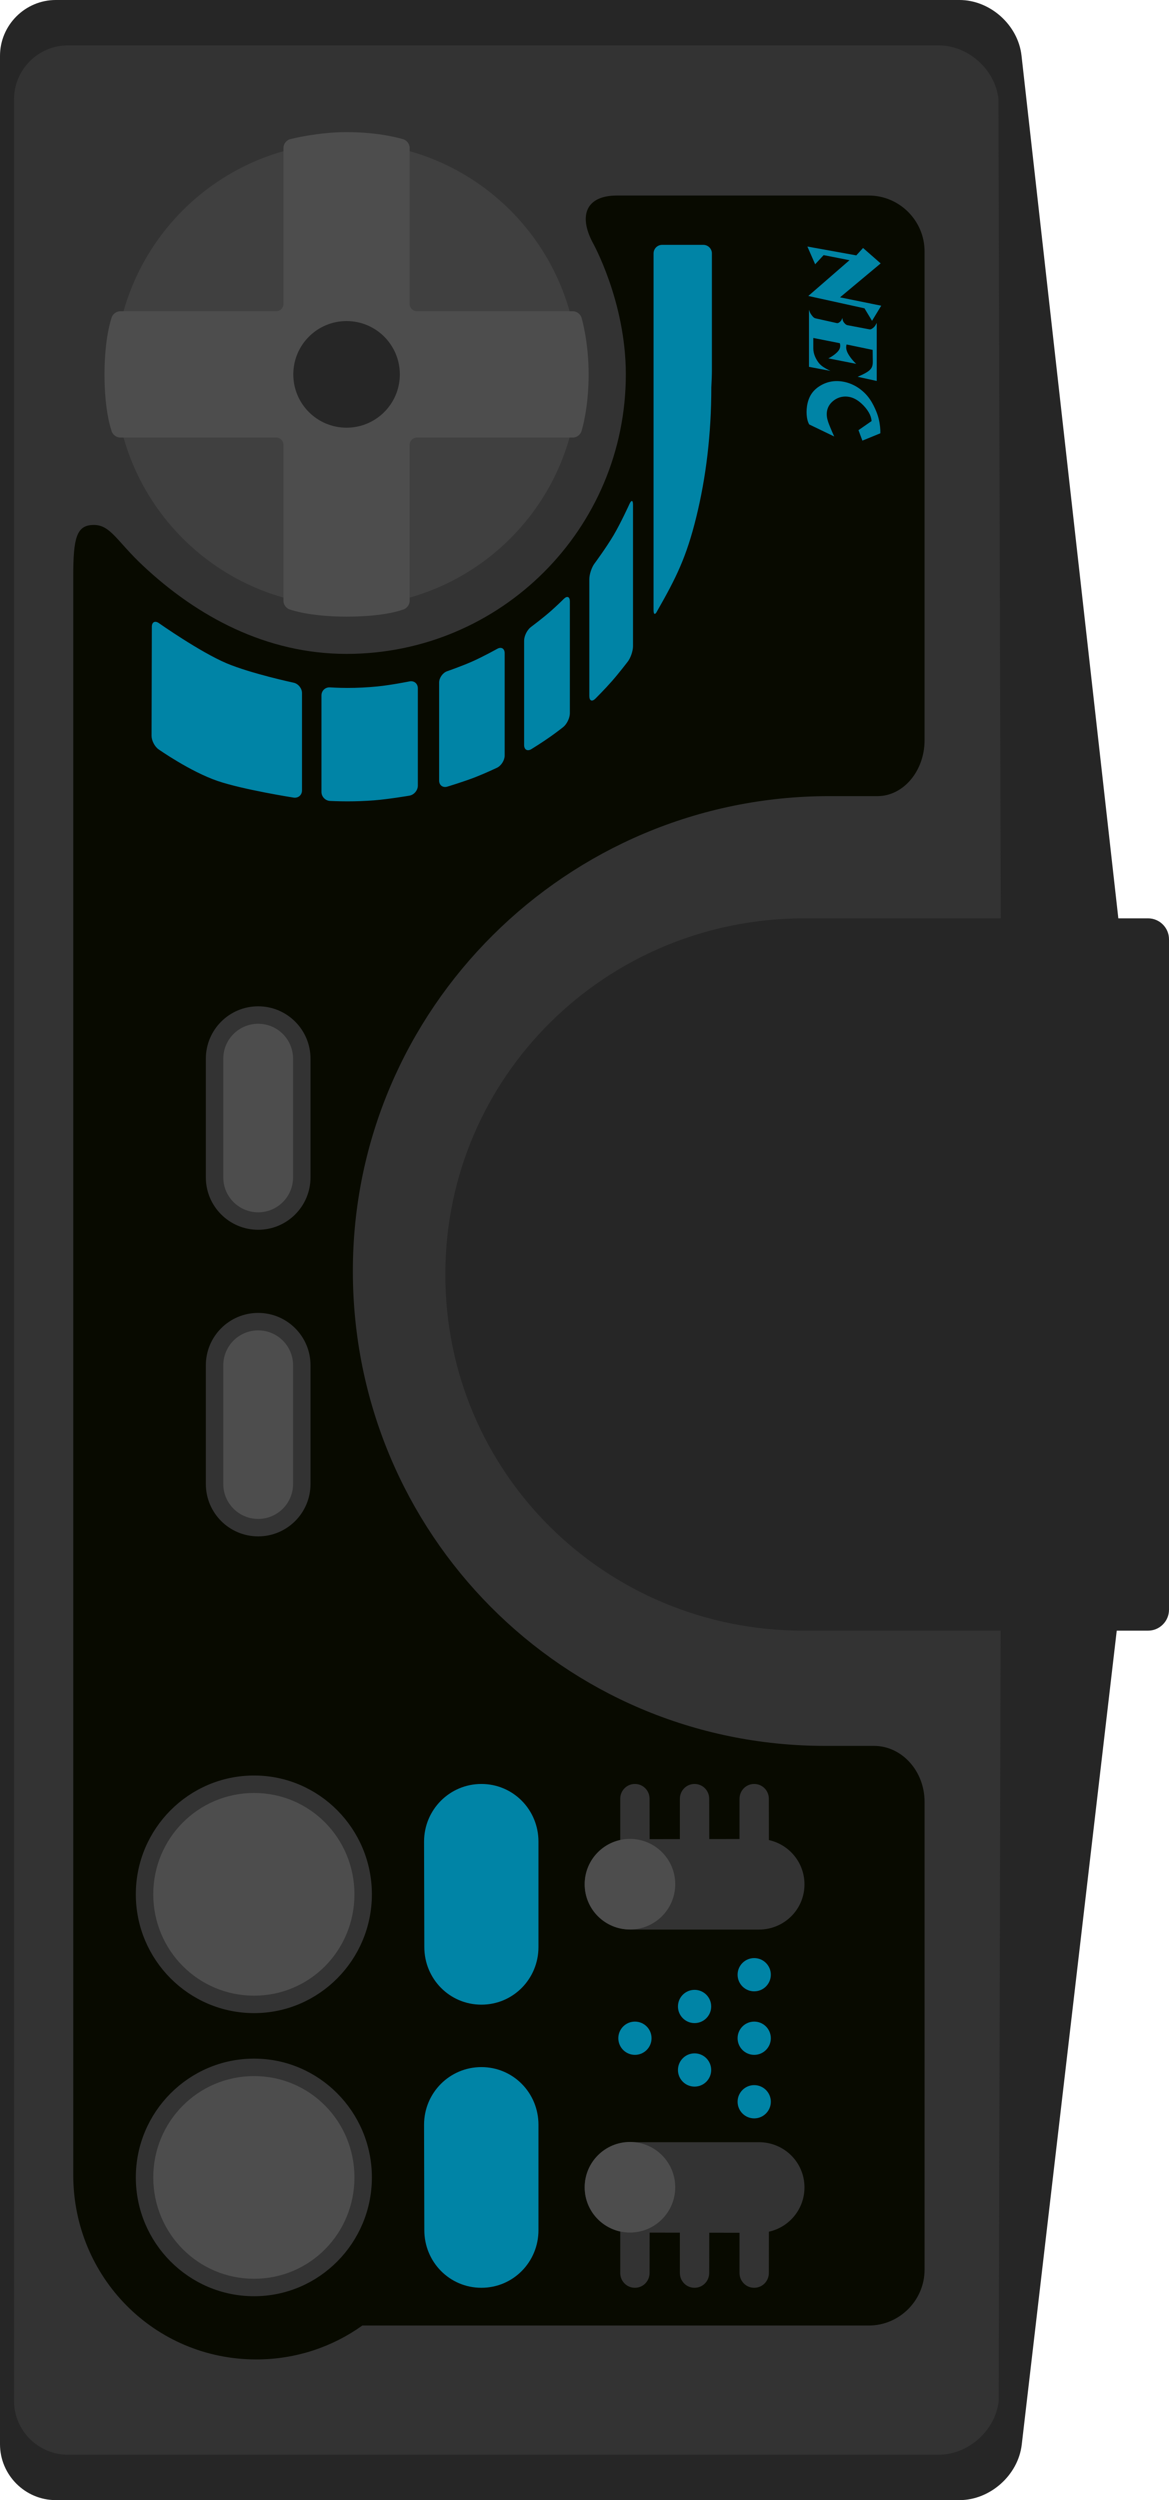 <svg enable-background="new 0 0 154.673 330.522" viewBox="0 0 154.673 330.522" xmlns="http://www.w3.org/2000/svg"><path d="m7.386 330.522c-4.063 0-7.386-3.324-7.386-7.387v-315.749c0-4.063 3.323-7.386 7.386-7.386h119.56c4.064 0 7.758 3.303 8.211 7.341l17.278 153.811c.453 4.039.439 10.643-.033 14.678l-17.213 147.355c-.47 4.035-4.18 7.338-8.243 7.338h-119.56z" fill="#262626"/><path d="m8.976 324.519c-3.915 0-7.118-3.201-7.118-7.117v-304.284c0-3.914 3.203-7.117 7.118-7.117h115.22c3.914 0 7.475 3.183 7.91 7.072l.419 148.227c.437 3.893.422 10.256-.032 14.144l-.355 142.006c-.453 3.889-4.027 7.068-7.941 7.068h-115.221z" fill="#333"/><path d="m45.854 80.155c-16.933 0-30.658-13.727-30.658-30.66s13.726-30.66 30.658-30.66c16.934 0 30.659 13.727 30.659 30.66s-13.726 30.66-30.659 30.66z" fill="#404040"/><path d="m9.693 90.939v-14.772c0-5.061.422-6.768 2.722-6.768 2.218 0 3.042 2.145 6.501 5.385 7.185 6.734 16.313 11.663 26.938 11.663 20.408 0 36.951-16.544 36.951-36.952 0-9.716-4.432-17.518-4.432-17.518-1.822-3.533-.803-6.127 3.261-6.127h33.31c4.063 0 7.387 3.324 7.387 7.387v64.627c0 4.063-2.805 7.386-6.232 7.386-3.428 0-6.387 0-6.387 0-34.671 0-63.025 28.108-63.025 62.78s27.801 62.779 62.473 62.779h6.479c3.681 0 6.693 3.324 6.693 7.387v61.859c0 4.06-3.323 7.385-7.387 7.385h-67.004c-3.945 2.822-8.779 4.482-14.033 4.482-13.494 0-24.215-10.889-24.215-24.381z" fill="#080a00"/><path d="m17.971 287.86c0-8.66 7.019-15.706 15.646-15.706 8.596 0 15.588 7.046 15.588 15.706s-6.993 15.706-15.588 15.706c-8.627 0-15.646-7.045-15.646-15.706zm26.618 0c0-6.115-4.922-11.09-10.972-11.09-6.082 0-11.03 4.975-11.03 11.09s4.948 11.09 11.03 11.09c6.05 0 10.972-4.974 10.972-11.09z" fill="#333"/><path d="m20.279 287.86c0 7.4 5.938 13.398 13.338 13.398s13.28-5.998 13.28-13.398-5.88-13.398-13.28-13.398c-7.399 0-13.338 5.998-13.338 13.398z" fill="#4d4d4d"/><path d="m27.236 196.188v-15.695c0-3.824 3.1-6.924 6.924-6.924s6.924 3.1 6.924 6.924v15.695c0 3.824-3.1 6.925-6.924 6.925s-6.924-3.1-6.924-6.925z" fill="#333"/><path d="m29.544 196.188v-15.695c0-2.549 2.067-4.615 4.616-4.615s4.616 2.066 4.616 4.615v15.695c0 2.55-2.067 4.617-4.616 4.617-2.549.001-4.616-2.067-4.616-4.617z" fill="#4d4d4d"/><path d="m27.236 155.655v-15.695c0-3.824 3.1-6.924 6.924-6.924s6.924 3.1 6.924 6.924v15.695c0 3.824-3.1 6.924-6.924 6.924s-6.924-3.1-6.924-6.924z" fill="#333"/><path d="m29.544 155.655v-15.695c0-2.549 2.067-4.615 4.616-4.615s4.616 2.066 4.616 4.615v15.695c0 2.549-2.067 4.616-4.616 4.616s-4.616-2.067-4.616-4.616z" fill="#4d4d4d"/><path clip-rule="evenodd" d="m111.146 39.31 5.377-4.487-2.331-2.039-.895.979-6.471-1.17 1.029 2.346 1.121-1.21 3.422.671-5.449 4.729 7.432 1.633 1 1.652 1.215-1.998zm4.475 3.955c-.16.142-.363.317-.582.277l-2.906-.551c-.226-.044-.391-.246-.505-.404-.113-.158-.144-.352-.175-.546-.064.168-.131.335-.252.448-.123.113-.295.267-.479.226l-2.83-.631c-.261-.061-.425-.326-.568-.514-.141-.19-.213-.406-.285-.621v7.551l2.832.532c-.588-.29-1.176-.581-1.553-1.075-.377-.498-.708-1.175-.708-1.894v-1.383l3.504.691c.087.25.077.535-.048.79-.123.256-.363.484-.624.689s-.542.385-.841.528l3.686.724c-.27-.247-.516-.523-.736-.818-.221-.298-.418-.614-.516-.912-.098-.297-.098-.574-.021-.83l3.449.715.012 1.114c.005.503.065 1.007-.268 1.413-.334.408-1.032.721-1.731 1.029l2.525.551v-7.676c-.11.217-.22.433-.38.577zm-.885 9.047c-.482-.563-1.121-1.074-1.818-1.412-.697-.34-1.455-.512-2.146-.52-.695-.008-1.326.145-1.904.427-.58.285-1.107.695-1.461 1.204-.358.511-.543 1.116-.629 1.672-.085.557-.07 1.062-.014 1.464.057.4.152.695.302.965l3.311 1.594c-.194-.413-.37-.833-.55-1.269-.18-.435-.361-.886-.42-1.364-.057-.479.01-.983.277-1.434.266-.449.732-.842 1.257-1.045.521-.205 1.101-.217 1.624-.076.521.143.987.443 1.396.811.408.363.758.793.988 1.192.232.399.344.768.371 1.144l-1.732 1.204.517 1.385 2.375-.972c.009-.271-.001-.547-.036-.874-.035-.325-.096-.7-.196-1.092-.099-.391-.239-.795-.473-1.308-.232-.512-.558-1.132-1.039-1.696z" fill="#0084a6" fill-rule="evenodd"/><path d="m56.143 257.401c0 4.209 3.343 7.619 7.551 7.619s7.552-3.41 7.552-7.619v-13.938c0-4.209-3.344-7.619-7.552-7.619s-7.585 3.41-7.585 7.619z" fill="#0084a6"/><g fill="#333"><path d="m83.386 243.142c-3.33 0-6.028 2.646-6.028 5.976 0 3.329 2.699 5.976 6.028 5.976h17.028c3.329 0 6.028-2.646 6.028-5.976s-2.699-6.001-6.028-6.001z"/><path d="m101.728 237.802c0-1.082-.858-1.958-1.94-1.958s-1.941.876-1.941 1.958v5.533c0 1.082.859 1.959 1.941 1.959s1.949-.877 1.949-1.959z"/><path d="m85.946 237.802c0-1.082-.858-1.958-1.94-1.958s-1.941.876-1.941 1.958v5.533c0 1.082.859 1.959 1.941 1.959s1.949-.877 1.949-1.959z"/><path d="m93.837 237.802c0-1.082-.859-1.958-1.941-1.958-1.081 0-1.941.876-1.941 1.958v5.533c0 1.082.86 1.959 1.941 1.959 1.082 0 1.95-.877 1.95-1.959z"/><path d="m83.386 295.152c-3.33 0-6.028-2.645-6.028-5.975 0-3.328 2.699-5.975 6.028-5.975h17.028c3.329 0 6.028 2.646 6.028 5.975 0 3.33-2.699 6.002-6.028 6.002z"/><path d="m101.728 300.492c0 1.082-.858 1.958-1.94 1.958s-1.941-.876-1.941-1.958v-5.532c0-1.082.859-1.959 1.941-1.959s1.949.877 1.949 1.959z"/><path d="m85.946 300.492c0 1.082-.858 1.958-1.94 1.958s-1.941-.876-1.941-1.958v-5.532c0-1.082.859-1.959 1.941-1.959s1.949.877 1.949 1.959z"/><path d="m93.837 300.492c0 1.082-.859 1.958-1.941 1.958-1.081 0-1.941-.876-1.941-1.958v-5.532c0-1.082.86-1.959 1.941-1.959 1.082 0 1.95.877 1.95 1.959z"/></g><path d="m56.143 294.831c0 4.209 3.343 7.619 7.551 7.619s7.552-3.41 7.552-7.619v-13.938c0-4.207-3.344-7.619-7.552-7.619s-7.585 3.412-7.585 7.619z" fill="#0084a6"/><path d="m17.971 250.433c0-8.66 7.019-15.707 15.646-15.707 8.596 0 15.588 7.047 15.588 15.707s-6.993 15.706-15.588 15.706c-8.627 0-15.646-7.046-15.646-15.706zm26.618 0c0-6.115-4.922-11.091-10.972-11.091-6.082 0-11.03 4.976-11.03 11.091s4.948 11.09 11.03 11.09c6.05-.001 10.972-4.975 10.972-11.09z" fill="#333"/><path d="m20.279 250.433c0 7.4 5.938 13.399 13.338 13.399s13.28-5.998 13.28-13.399c0-7.398-5.88-13.398-13.28-13.398-7.399-.001-13.338 5.999-13.338 13.398z" fill="#4d4d4d"/><path d="m154.673 124.177c0-1.524-1.246-2.771-2.77-2.771h-45.48c-26.195 0-47.5 20.89-47.5 47.085 0 26.197 21.166 47.086 47.361 47.086h45.619c1.523 0 2.77-1.246 2.77-2.77z" fill="#262626"/><path d="m75.812 57.844c.531 0 1.052-.426 1.155-.945 0 0 .916-2.867.916-7.403 0-4.341-.914-7.402-.914-7.402-.106-.52-.626-.945-1.157-.945h-20.646c-.531 0-.965-.434-.965-.965v-20.647c0-.531-.425-1.052-.944-1.155 0 0-2.899-.916-7.403-.916-3.838 0-7.402.916-7.402.916-.52.104-.945.624-.945 1.155v20.645c0 .531-.434.965-.965.965h-20.646c-.531 0-1.052.426-1.156.945 0 0-.914 2.526-.914 7.402 0 4.964.915 7.403.915 7.403.103.52.624.945 1.155.945h20.645c.531 0 .965.435.965.964v20.646c0 .53.426 1.051.945 1.154 0 0 2.494.916 7.402.916 5.166 0 7.403-.916 7.403-.916.52-.104.944-.624.944-1.154v-20.644c0-.529.434-.964.965-.964z" fill="#4d4d4d"/><path d="m45.854 56.542c-3.893 0-7.047-3.154-7.047-7.047s3.154-7.049 7.047-7.049c3.894 0 7.049 3.156 7.049 7.049s-3.156 7.047-7.049 7.047z" fill="#262626"/><path d="m69.347 98.495c0 .621.434.864.965.539 0 0 1.43-.877 2.584-1.697.852-.605 1.618-1.211 1.618-1.211.487-.386.886-1.21.886-1.832v-14.789c0-.622-.36-.771-.8-.332 0 0-.861.858-1.743 1.633-1.117.979-2.601 2.08-2.601 2.08-.499.371-.909 1.183-.909 1.805zm13.721-11.035c.378-.494.687-1.408.687-2.029v-18.702c0-.622-.211-.667-.469-.101 0 0-1.12 2.463-2.086 4.105-.967 1.641-2.553 3.786-2.553 3.786-.369.5-.671 1.418-.671 2.04v15.472c0 .622.36.771.801.333 0 0 1.243-1.236 2.207-2.336.964-1.101 2.084-2.568 2.084-2.568zm-28.897 17.727c.613-.105 1.114-.699 1.114-1.322v-12.876c0-.621-.499-1.029-1.108-.906 0 0-2.419.486-4.239.666-1.311.131-2.639.197-3.984.197-1.145 0-2.292-.073-2.292-.073-.62-.04-1.128.437-1.128 1.058v12.77c0 .621.508 1.154 1.129 1.185 0 0 1.154.056 2.291.056 1.172 0 2.344-.045 3.512-.133 1.953-.15 4.705-.622 4.705-.622zm-33.152-22.811c-.51-.357-.926-.141-.929.48l-.036 14.425c-.001.621.413 1.423.922 1.78 0 0 4.182 2.945 7.827 4.188 3.361 1.147 10.04 2.196 10.04 2.196.615.096 1.116-.334 1.116-.956v-12.865c0-.622-.497-1.237-1.105-1.368 0 0-5.691-1.22-8.878-2.571-3.543-1.499-8.957-5.309-8.957-5.309zm38.151 6.358c-.587.203-1.068.878-1.068 1.5v12.956c0 .621.487.984 1.083.805 0 0 2.17-.65 3.757-1.271 1.298-.51 2.811-1.223 2.811-1.223.562-.266 1.021-.992 1.021-1.613v-13.53c0-.623-.444-.883-.987-.581 0 0-1.769.985-3.215 1.634-1.448.649-3.402 1.323-3.402 1.323z" fill="#0084a6"/><path d="m86.961 80.767c2.463-4.322 3.848-7.03 5.178-12.461 1.272-5.19 1.977-10.897 1.977-17.092.037-.62.077-1.646.077-2.27v-15.442c0-.622-.509-1.131-1.13-1.131h-5.459c-.622 0-1.13.509-1.13 1.131l-.002 47.153c-.001.621.22.672.489.112z" fill="#0084a6"/><path d="m99.791 263.26c-1.214 0-2.198-.984-2.198-2.198 0-1.215.984-2.199 2.198-2.199s2.199.984 2.199 2.199c0 1.213-.985 2.198-2.199 2.198z" fill="#0084a6"/><path d="m83.352 255.083c-3.307 0-5.988-2.682-5.988-5.99 0-3.307 2.682-5.988 5.988-5.988 3.308 0 5.99 2.682 5.99 5.988-.001 3.308-2.682 5.99-5.99 5.99z" fill="#4d4d4d"/><path d="m83.352 295.149c-3.307 0-5.988-2.682-5.988-5.99 0-3.307 2.682-5.988 5.988-5.988 3.308 0 5.99 2.682 5.99 5.988-.001 3.309-2.682 5.99-5.99 5.99z" fill="#4d4d4d"/><path d="m99.791 271.657c-1.214 0-2.198-.984-2.198-2.199 0-1.214.984-2.198 2.198-2.198s2.199.984 2.199 2.198c0 1.215-.985 2.199-2.199 2.199z" fill="#0084a6"/><path d="m99.791 280.054c-1.214 0-2.198-.984-2.198-2.199 0-1.213.984-2.197 2.198-2.197s2.199.984 2.199 2.197c0 1.214-.985 2.199-2.199 2.199z" fill="#0084a6"/><path d="m91.9 267.458c-1.214 0-2.198-.984-2.198-2.198s.984-2.198 2.198-2.198 2.199.984 2.199 2.198-.985 2.198-2.199 2.198z" fill="#0084a6"/><path d="m91.9 275.855c-1.214 0-2.198-.984-2.198-2.198 0-1.215.984-2.199 2.198-2.199s2.199.984 2.199 2.199c0 1.214-.985 2.198-2.199 2.198z" fill="#0084a6"/><path d="m84.009 271.657c-1.214 0-2.198-.984-2.198-2.199 0-1.214.984-2.198 2.198-2.198s2.199.984 2.199 2.198c-.001 1.215-.985 2.199-2.199 2.199z" fill="#0084a6"/></svg>